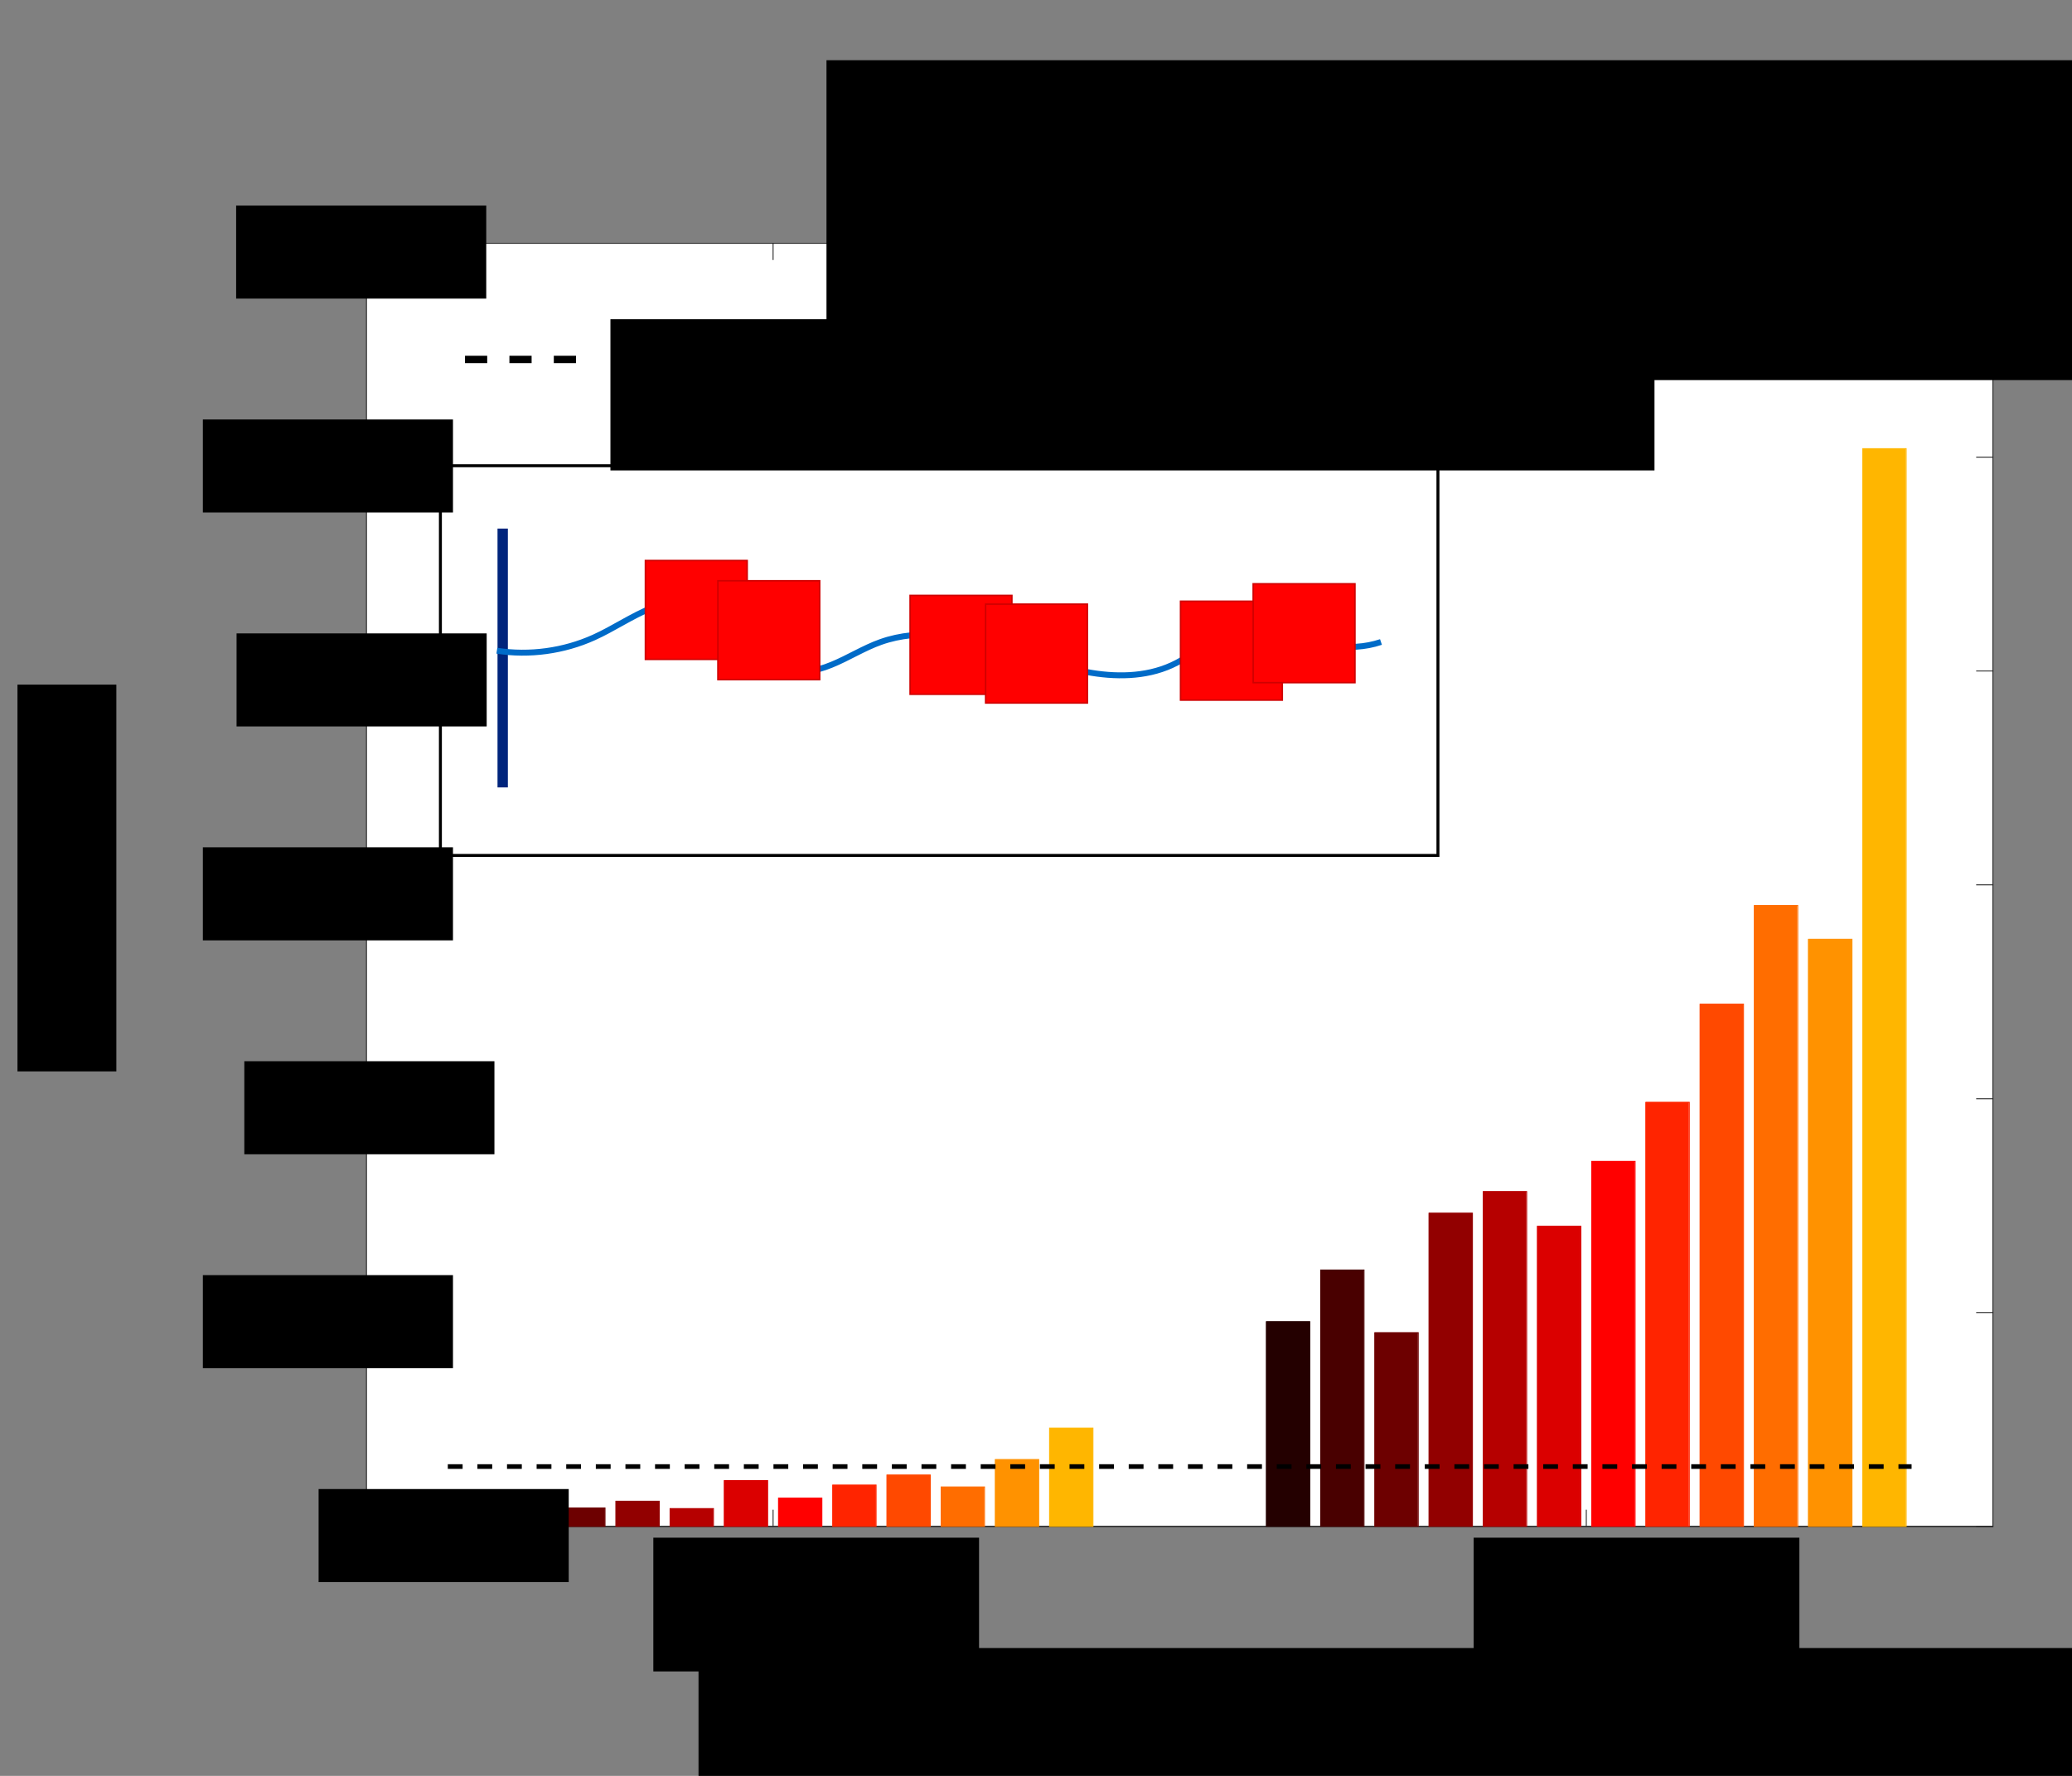 <?xml version="1.0" encoding="UTF-8" standalone="no"?>
<!-- Created with Inkscape (http://www.inkscape.org/) -->

<svg
   xmlns:dc="http://purl.org/dc/elements/1.1/"
   xmlns:cc="http://creativecommons.org/ns#"
   xmlns:rdf="http://www.w3.org/1999/02/22-rdf-syntax-ns#"
   xmlns:svg="http://www.w3.org/2000/svg"
   xmlns="http://www.w3.org/2000/svg"
   xmlns:sodipodi="http://sodipodi.sourceforge.net/DTD/sodipodi-0.dtd"
   xmlns:inkscape="http://www.inkscape.org/namespaces/inkscape"
   id="svg2"
   version="1.1"
   inkscape:version="0.91 r13725"
   xml:space="preserve"
   width="1400"
   height="1200"
   viewBox="0 0 1400 1200"
   sodipodi:docname="ProbVSSequence.svg"><rect x="0" y="0" width="1400" height="1200" fill="#808080" stroke="none"/><defs
     id="defs6"><inkscape:path-effect
       effect="spiro"
       id="path-effect4367"
       is_visible="true" /><clipPath
       id="clipPath4761"
       clipPathUnits="userSpaceOnUse"><path
         inkscape:connector-curvature="0"
         id="path4763"
         d="M 0,0 267,0 267,90 0,90 0,0 Z" /></clipPath></defs><sodipodi:namedview
     pagecolor="#ffffff"
     bordercolor="#666666"
     borderopacity="1"
     objecttolerance="10"
     gridtolerance="10"
     guidetolerance="10"
     inkscape:pageopacity="0"
     inkscape:pageshadow="2"
     inkscape:window-width="2017"
     inkscape:window-height="1166"
     id="namedview4"
     showgrid="false"
     inkscape:zoom="0.50889488"
     inkscape:cx="772.83366"
     inkscape:cy="699.55508"
     inkscape:window-x="0"
     inkscape:window-y="69"
     inkscape:window-maximized="0"
     inkscape:current-layer="layer1"
     showguides="true"
     inkscape:guide-bbox="true" /><g
     id="g10"
     inkscape:groupmode="layer"
     inkscape:label="Figure"
     transform="matrix(1.25,0,0,-1.25,0,1200)"><g
       id="g4755"
       transform="translate(1169.716,777.174)" /></g><g
     inkscape:groupmode="layer"
     id="layer2"
     inkscape:label="Inset"
     transform="translate(0,-700.5)"><flowRoot
       xml:space="preserve"
       id="flowRoot4369"
       style="font-style:normal;font-weight:normal;font-size:40px;line-height:125%;font-family:sans-serif;letter-spacing:0px;word-spacing:0px;fill:#000000;fill-opacity:1;stroke:none;stroke-width:1px;stroke-linecap:butt;stroke-linejoin:miter;stroke-opacity:1"
       inkscape:transform-center-x="-345.84746"
       inkscape:transform-center-y="47.161017"
       transform="translate(0,-17.685)"><flowRegion
         id="flowRegion4371"><rect
           id="rect4373"
           width="56.986"
           height="58.951"
           x="506.981"
           y="963.175" /></flowRegion><flowPara
         id="flowPara4375"
         style="font-style:normal;font-variant:normal;font-weight:normal;font-stretch:normal;font-size:40px;line-height:125%;font-family:Arial;-inkscape-font-specification:'Arial, Normal';text-align:start;writing-mode:lr-tb;text-anchor:start;stroke:#ff0f0f;stroke-opacity:1" /></flowRoot></g><g
     inkscape:groupmode="layer"
     id="layer1"
     inkscape:label="Labels"
     transform="translate(0,-700.5)"><g
       id="g4499"
       transform="translate(-72.916,129.868)"><path
         d="m 256.406,238.766 878.895,0 0,693.819 -878.895,0 0,-693.819 z"
         style="fill:#ffffff;fill-opacity:1;fill-rule:nonzero;stroke:none"
         id="path18"
         inkscape:connector-curvature="0"
         transform="matrix(1.25,0,0,-1.25,0,1900.5)" /><g
         id="g20"
         transform="matrix(0.125,0,0,0.125,216.155,1648.975)"><path
           d="m 835.066,-375.344 8791.494,0"
           style="fill:none;stroke:#262626;stroke-width:5.001;stroke-linecap:square;stroke-linejoin:round;stroke-miterlimit:10;stroke-dasharray:none;stroke-opacity:1"
           id="path22"
           inkscape:connector-curvature="0" /></g><g
         id="g24"
         transform="matrix(0.125,0,0,0.125,216.155,1648.975)"><path
           d="m 835.066,-7311.52 8791.494,0"
           style="fill:none;stroke:#262626;stroke-width:5.001;stroke-linecap:square;stroke-linejoin:round;stroke-miterlimit:10;stroke-dasharray:none;stroke-opacity:1"
           id="path26"
           inkscape:connector-curvature="0" /></g><g
         id="g36"
         transform="matrix(0.125,0,0,0.125,216.155,1648.975)"><path
           d="m 3032.94,-7311.52 0,87.91"
           style="fill:none;stroke:#262626;stroke-width:5.001;stroke-linecap:square;stroke-linejoin:round;stroke-miterlimit:10;stroke-dasharray:none;stroke-opacity:1"
           id="path38"
           inkscape:connector-curvature="0" /></g><g
         id="g40"
         transform="matrix(0.125,0,0,0.125,216.155,1648.975)"><path
           d="m 7428.69,-7311.52 0,87.91"
           style="fill:none;stroke:#262626;stroke-width:5.001;stroke-linecap:square;stroke-linejoin:round;stroke-miterlimit:10;stroke-dasharray:none;stroke-opacity:1"
           id="path42"
           inkscape:connector-curvature="0" /></g><g
         id="g50"
         transform="matrix(0.125,0,0,0.125,216.155,1648.975)"><path
           d="m 835.066,-375.344 0,-6936.176"
           style="fill:none;stroke:#262626;stroke-width:5.001;stroke-linecap:square;stroke-linejoin:round;stroke-miterlimit:10;stroke-dasharray:none;stroke-opacity:1"
           id="path52"
           inkscape:connector-curvature="0" /></g><g
         id="g54"
         transform="matrix(0.125,0,0,0.125,216.155,1648.975)"><path
           d="m 9626.56,-375.344 0,-6936.176"
           style="fill:none;stroke:#262626;stroke-width:5.001;stroke-linecap:square;stroke-linejoin:round;stroke-miterlimit:10;stroke-dasharray:none;stroke-opacity:1"
           id="path56"
           inkscape:connector-curvature="0" /></g><g
         id="g58"
         transform="matrix(0.125,0,0,0.125,216.155,1648.975)"><path
           d="m 835.066,-375.344 87.913,0"
           style="fill:none;stroke:#262626;stroke-width:5.001;stroke-linecap:square;stroke-linejoin:round;stroke-miterlimit:10;stroke-dasharray:none;stroke-opacity:1"
           id="path60"
           inkscape:connector-curvature="0" /></g><g
         id="g62"
         transform="matrix(0.125,0,0,0.125,216.155,1648.975)"><path
           d="m 835.066,-1531.37 87.913,0"
           style="fill:none;stroke:#262626;stroke-width:5.001;stroke-linecap:square;stroke-linejoin:round;stroke-miterlimit:10;stroke-dasharray:none;stroke-opacity:1"
           id="path64"
           inkscape:connector-curvature="0" /></g><g
         id="g66"
         transform="matrix(0.125,0,0,0.125,216.155,1648.975)"><path
           d="m 835.066,-2687.41 87.913,0"
           style="fill:none;stroke:#262626;stroke-width:5.001;stroke-linecap:square;stroke-linejoin:round;stroke-miterlimit:10;stroke-dasharray:none;stroke-opacity:1"
           id="path68"
           inkscape:connector-curvature="0" /></g><g
         id="g70"
         transform="matrix(0.125,0,0,0.125,216.155,1648.975)"><path
           d="m 835.066,-3843.43 87.913,0"
           style="fill:none;stroke:#262626;stroke-width:5.001;stroke-linecap:square;stroke-linejoin:round;stroke-miterlimit:10;stroke-dasharray:none;stroke-opacity:1"
           id="path72"
           inkscape:connector-curvature="0" /></g><g
         id="g74"
         transform="matrix(0.125,0,0,0.125,216.155,1648.975)"><path
           d="m 835.066,-4999.46 87.913,0"
           style="fill:none;stroke:#262626;stroke-width:5.001;stroke-linecap:square;stroke-linejoin:round;stroke-miterlimit:10;stroke-dasharray:none;stroke-opacity:1"
           id="path76"
           inkscape:connector-curvature="0" /></g><g
         id="g78"
         transform="matrix(0.125,0,0,0.125,216.155,1648.975)"><path
           d="m 835.066,-6155.5 87.913,0"
           style="fill:none;stroke:#262626;stroke-width:5.001;stroke-linecap:square;stroke-linejoin:round;stroke-miterlimit:10;stroke-dasharray:none;stroke-opacity:1"
           id="path80"
           inkscape:connector-curvature="0" /></g><g
         id="g82"
         transform="matrix(0.125,0,0,0.125,216.155,1648.975)"><path
           d="m 835.066,-7311.52 87.913,0"
           style="fill:none;stroke:#262626;stroke-width:5.001;stroke-linecap:square;stroke-linejoin:round;stroke-miterlimit:10;stroke-dasharray:none;stroke-opacity:1"
           id="path84"
           inkscape:connector-curvature="0" /></g><g
         id="g86"
         transform="matrix(0.125,0,0,0.125,216.155,1648.975)"><path
           d="m 9626.56,-375.344 -87.92,0"
           style="fill:none;stroke:#262626;stroke-width:5.001;stroke-linecap:square;stroke-linejoin:round;stroke-miterlimit:10;stroke-dasharray:none;stroke-opacity:1"
           id="path88"
           inkscape:connector-curvature="0" /></g><g
         id="g90"
         transform="matrix(0.125,0,0,0.125,216.155,1648.975)"><path
           d="m 9626.56,-1531.37 -87.92,0"
           style="fill:none;stroke:#262626;stroke-width:5.001;stroke-linecap:square;stroke-linejoin:round;stroke-miterlimit:10;stroke-dasharray:none;stroke-opacity:1"
           id="path92"
           inkscape:connector-curvature="0" /></g><g
         id="g94"
         transform="matrix(0.125,0,0,0.125,216.155,1648.975)"><path
           d="m 9626.56,-2687.41 -87.92,0"
           style="fill:none;stroke:#262626;stroke-width:5.001;stroke-linecap:square;stroke-linejoin:round;stroke-miterlimit:10;stroke-dasharray:none;stroke-opacity:1"
           id="path96"
           inkscape:connector-curvature="0" /></g><g
         id="g98"
         transform="matrix(0.125,0,0,0.125,216.155,1648.975)"><path
           d="m 9626.56,-3843.43 -87.92,0"
           style="fill:none;stroke:#262626;stroke-width:5.001;stroke-linecap:square;stroke-linejoin:round;stroke-miterlimit:10;stroke-dasharray:none;stroke-opacity:1"
           id="path100"
           inkscape:connector-curvature="0" /></g><g
         id="g102"
         transform="matrix(0.125,0,0,0.125,216.155,1648.975)"><path
           d="m 9626.56,-4999.46 -87.92,0"
           style="fill:none;stroke:#262626;stroke-width:5.001;stroke-linecap:square;stroke-linejoin:round;stroke-miterlimit:10;stroke-dasharray:none;stroke-opacity:1"
           id="path104"
           inkscape:connector-curvature="0" /></g><g
         id="g106"
         transform="matrix(0.125,0,0,0.125,216.155,1648.975)"><path
           d="m 9626.56,-6155.5 -87.92,0"
           style="fill:none;stroke:#262626;stroke-width:5.001;stroke-linecap:square;stroke-linejoin:round;stroke-miterlimit:10;stroke-dasharray:none;stroke-opacity:1"
           id="path108"
           inkscape:connector-curvature="0" /></g><g
         id="g110"
         transform="matrix(0.125,0,0,0.125,216.155,1648.975)"><path
           d="m 9626.56,-7311.52 -87.92,0"
           style="fill:none;stroke:#262626;stroke-width:5.001;stroke-linecap:square;stroke-linejoin:round;stroke-miterlimit:10;stroke-dasharray:none;stroke-opacity:1"
           id="path112"
           inkscape:connector-curvature="0" /></g><g
         id="g132"
         transform="matrix(0.125,0,0,0.125,216.155,1648.975)"><path
           d="m 835.066,-375.344 8791.494,0"
           style="fill:none;stroke:#262626;stroke-width:5.001;stroke-linecap:butt;stroke-linejoin:round;stroke-miterlimit:10;stroke-dasharray:none;stroke-opacity:1"
           id="path134"
           inkscape:connector-curvature="0" /></g><path
         d="m 1006.396,238.766 23.438,0 0,335.739 -23.438,0 0,-335.739 z"
         style="fill:#ff6d00;fill-opacity:1;fill-rule:nonzero;stroke:none"
         id="path246"
         inkscape:connector-curvature="0"
         transform="matrix(1.25,0,0,-1.25,0,1900.5)" /><g
         id="g252"
         transform="matrix(0.125,0,0,0.125,216.155,1648.975)"><path
           d="m 8337.14,-375.344 0,-3356.426 234.44,0 0,3356.426 -234.44,0 z"
           style="fill:none;stroke:#ff6d00;stroke-width:5.001;stroke-linecap:butt;stroke-linejoin:miter;stroke-miterlimit:10;stroke-dasharray:none;stroke-opacity:1"
           id="path254"
           inkscape:connector-curvature="0" /></g><path
         d="m 1064.989,238.766 23.437,0 0,582.762 -23.437,0 0,-582.762 z"
         style="fill:#ffb600;fill-opacity:1;fill-rule:nonzero;stroke:none"
         id="path270"
         inkscape:connector-curvature="0"
         transform="matrix(1.25,0,0,-1.25,0,1900.5)" /><g
         id="g4524"
         transform="matrix(1.25,0,0,-1.25,0,1900.5)"><g
           transform="matrix(0.1,0,0,-0.1,172.924,201.22)"
           id="g28"><path
             inkscape:connector-curvature="0"
             id="path30"
             style="fill:none;stroke:#262626;stroke-width:5.001;stroke-linecap:square;stroke-linejoin:round;stroke-miterlimit:10;stroke-dasharray:none;stroke-opacity:1"
             d="m 3032.94,-375.344 0,-87.912" /></g><path
           inkscape:connector-curvature="0"
           id="path136"
           style="fill:#240000;fill-opacity:1;fill-rule:nonzero;stroke:none"
           d="m 303.281,238.766 23.437,0 0,9.805 -23.437,0 0,-9.805 z" /><g
           transform="matrix(0.1,0,0,-0.1,172.924,201.22)"
           id="g140"><path
             inkscape:connector-curvature="0"
             id="path142"
             style="fill:none;stroke:#240000;stroke-width:5.001;stroke-linecap:butt;stroke-linejoin:miter;stroke-miterlimit:10;stroke-dasharray:none;stroke-opacity:1"
             d="m 1303.94,-375.344 0,-98.027 234.44,0 0,98.027 -234.44,0 z" /></g><path
           inkscape:connector-curvature="0"
           id="path148"
           style="fill:#490000;fill-opacity:1;fill-rule:nonzero;stroke:none"
           d="m 332.577,238.766 23.437,0 0,7.887 -23.437,0 0,-7.887 z" /><g
           transform="matrix(0.1,0,0,-0.1,172.924,201.22)"
           id="g152"><path
             inkscape:connector-curvature="0"
             id="path154"
             style="fill:none;stroke:#490000;stroke-width:5.001;stroke-linecap:butt;stroke-linejoin:miter;stroke-miterlimit:10;stroke-dasharray:none;stroke-opacity:1"
             d="m 1596.99,-375.344 0,-78.845 234.44,0 0,78.845 -234.44,0 z" /></g><path
           inkscape:connector-curvature="0"
           id="path160"
           style="fill:#6d0000;fill-opacity:1;fill-rule:nonzero;stroke:none"
           d="m 361.874,238.766 23.437,0 0,9.968 -23.437,0 0,-9.968 z" /><g
           transform="matrix(0.1,0,0,-0.1,172.924,201.22)"
           id="g164"><path
             inkscape:connector-curvature="0"
             id="path166"
             style="fill:none;stroke:#6d0000;stroke-width:5.001;stroke-linecap:butt;stroke-linejoin:miter;stroke-miterlimit:10;stroke-dasharray:none;stroke-opacity:1"
             d="m 1890.04,-375.344 0,-99.647 234.44,0 0,99.647 -234.44,0 z" /></g><path
           inkscape:connector-curvature="0"
           id="path172"
           style="fill:#920000;fill-opacity:1;fill-rule:nonzero;stroke:none"
           d="m 391.17,238.766 23.437,0 0,13.622 -23.437,0 0,-13.622 z" /><g
           transform="matrix(0.1,0,0,-0.1,172.924,201.22)"
           id="g176"><path
             inkscape:connector-curvature="0"
             id="path178"
             style="fill:none;stroke:#920000;stroke-width:5.001;stroke-linecap:butt;stroke-linejoin:miter;stroke-miterlimit:10;stroke-dasharray:none;stroke-opacity:1"
             d="m 2183.09,-375.344 0,-136.183 234.44,0 0,136.183 -234.44,0 z" /></g><path
           inkscape:connector-curvature="0"
           id="path184"
           style="fill:#b60000;fill-opacity:1;fill-rule:nonzero;stroke:none"
           d="m 420.467,238.766 23.437,0 0,9.645 -23.437,0 0,-9.645 z" /><g
           transform="matrix(0.1,0,0,-0.1,172.924,201.22)"
           id="g188"><path
             inkscape:connector-curvature="0"
             id="path190"
             style="fill:none;stroke:#b60000;stroke-width:5.001;stroke-linecap:butt;stroke-linejoin:miter;stroke-miterlimit:10;stroke-dasharray:none;stroke-opacity:1"
             d="m 2476.14,-375.344 0,-96.418 234.44,0 0,96.418 -234.44,0 z" /></g><path
           inkscape:connector-curvature="0"
           id="path196"
           style="fill:#db0000;fill-opacity:1;fill-rule:nonzero;stroke:none"
           d="m 449.763,238.766 23.437,0 0,24.792 -23.437,0 0,-24.792 z" /><g
           transform="matrix(0.1,0,0,-0.1,172.924,201.22)"
           id="g200"><path
             inkscape:connector-curvature="0"
             id="path202"
             style="fill:none;stroke:#db0000;stroke-width:5.001;stroke-linecap:butt;stroke-linejoin:miter;stroke-miterlimit:10;stroke-dasharray:none;stroke-opacity:1"
             d="m 2769.19,-375.344 0,-247.85 234.44,0 0,247.85 -234.44,0 z" /></g><path
           inkscape:connector-curvature="0"
           id="path208"
           style="fill:#ff0000;fill-opacity:1;fill-rule:nonzero;stroke:none"
           d="m 479.06,238.766 23.437,0 0,15.287 -23.437,0 0,-15.287 z" /><g
           transform="matrix(0.1,0,0,-0.1,172.924,201.22)"
           id="g212"><path
             inkscape:connector-curvature="0"
             id="path214"
             style="fill:none;stroke:#ff0000;stroke-width:5.001;stroke-linecap:butt;stroke-linejoin:miter;stroke-miterlimit:10;stroke-dasharray:none;stroke-opacity:1"
             d="m 3062.24,-375.344 0,-152.827 234.44,0 0,152.827 -234.44,0 z" /></g><path
           inkscape:connector-curvature="0"
           id="path220"
           style="fill:#ff2400;fill-opacity:1;fill-rule:nonzero;stroke:none"
           d="m 508.356,238.766 23.437,0 0,22.364 -23.437,0 0,-22.364 z" /><g
           transform="matrix(0.1,0,0,-0.1,172.924,201.22)"
           id="g224"><path
             inkscape:connector-curvature="0"
             id="path226"
             style="fill:none;stroke:#ff2400;stroke-width:5.001;stroke-linecap:butt;stroke-linejoin:miter;stroke-miterlimit:10;stroke-dasharray:none;stroke-opacity:1"
             d="m 3355.29,-375.344 0,-223.576 234.44,0 0,223.576 -234.44,0 z" /></g><path
           inkscape:connector-curvature="0"
           id="path232"
           style="fill:#ff4900;fill-opacity:1;fill-rule:nonzero;stroke:none"
           d="m 537.653,238.766 23.437,0 0,27.799 -23.437,0 0,-27.799 z" /><g
           transform="matrix(0.1,0,0,-0.1,172.924,201.22)"
           id="g236"><path
             inkscape:connector-curvature="0"
             id="path238"
             style="fill:none;stroke:#ff4900;stroke-width:5.001;stroke-linecap:butt;stroke-linejoin:miter;stroke-miterlimit:10;stroke-dasharray:none;stroke-opacity:1"
             d="m 3648.34,-375.344 0,-277.908 234.44,0 0,277.908 -234.44,0 z" /></g><path
           inkscape:connector-curvature="0"
           id="path244"
           style="fill:#ff6d00;fill-opacity:1;fill-rule:nonzero;stroke:none"
           d="m 566.949,238.766 23.437,0 0,21.347 -23.437,0 0,-21.347 z" /><g
           transform="matrix(0.1,0,0,-0.1,172.924,201.22)"
           id="g248"><path
             inkscape:connector-curvature="0"
             id="path250"
             style="fill:none;stroke:#ff6d00;stroke-width:5.001;stroke-linecap:butt;stroke-linejoin:miter;stroke-miterlimit:10;stroke-dasharray:none;stroke-opacity:1"
             d="m 3941.39,-375.344 0,-213.407 234.44,0 0,213.407 -234.44,0 z" /></g><path
           inkscape:connector-curvature="0"
           id="path256"
           style="fill:#ff9200;fill-opacity:1;fill-rule:nonzero;stroke:none"
           d="m 596.245,238.766 23.437,0 0,36.171 -23.437,0 0,-36.171 z" /><g
           transform="matrix(0.1,0,0,-0.1,172.924,201.22)"
           id="g260"><path
             inkscape:connector-curvature="0"
             id="path262"
             style="fill:none;stroke:#ff9200;stroke-width:5.001;stroke-linecap:butt;stroke-linejoin:miter;stroke-miterlimit:10;stroke-dasharray:none;stroke-opacity:1"
             d="m 4234.44,-375.344 0,-361.603 234.44,0 0,361.603 -234.44,0 z" /></g><path
           inkscape:connector-curvature="0"
           id="path268"
           style="fill:#ffb600;fill-opacity:1;fill-rule:nonzero;stroke:none"
           d="m 625.542,238.766 23.437,0 0,53.169 -23.437,0 0,-53.169 z" /><g
           transform="matrix(0.1,0,0,-0.1,172.924,201.22)"
           id="g272"><path
             inkscape:connector-curvature="0"
             id="path274"
             style="fill:none;stroke:#ffb600;stroke-width:5.001;stroke-linecap:butt;stroke-linejoin:miter;stroke-miterlimit:10;stroke-dasharray:none;stroke-opacity:1"
             d="m 4527.49,-375.344 0,-531.542 234.44,0 0,531.542 -234.44,0 z" /></g></g><g
         id="g4488"
         transform="matrix(1.25,0,0,-1.25,0,1900.5)"><g
           transform="matrix(0.1,0,0,-0.1,172.924,201.22)"
           id="g32"><path
             inkscape:connector-curvature="0"
             id="path34"
             style="fill:none;stroke:#262626;stroke-width:5.001;stroke-linecap:square;stroke-linejoin:round;stroke-miterlimit:10;stroke-dasharray:none;stroke-opacity:1"
             d="m 7428.69,-375.344 0,-87.912" /></g><path
           inkscape:connector-curvature="0"
           id="path138"
           style="fill:#240000;fill-opacity:1;fill-rule:nonzero;stroke:none"
           d="m 742.728,238.766 23.437,0 0,110.71 -23.437,0 0,-110.71 z" /><g
           transform="matrix(0.1,0,0,-0.1,172.924,201.22)"
           id="g144"><path
             inkscape:connector-curvature="0"
             id="path146"
             style="fill:none;stroke:#240000;stroke-width:5.001;stroke-linecap:butt;stroke-linejoin:miter;stroke-miterlimit:10;stroke-dasharray:none;stroke-opacity:1"
             d="m 5699.69,-375.344 0,-1106.776 234.44,0 0,1106.776 -234.44,0 z" /></g><path
           inkscape:connector-curvature="0"
           id="path150"
           style="fill:#490000;fill-opacity:1;fill-rule:nonzero;stroke:none"
           d="m 772.024,238.766 23.437,0 0,138.648 -23.437,0 0,-138.648 z" /><g
           transform="matrix(0.1,0,0,-0.1,172.924,201.22)"
           id="g156"><path
             inkscape:connector-curvature="0"
             id="path158"
             style="fill:none;stroke:#490000;stroke-width:5.001;stroke-linecap:butt;stroke-linejoin:miter;stroke-miterlimit:10;stroke-dasharray:none;stroke-opacity:1"
             d="m 5992.74,-375.344 0,-1386.076 234.44,0 0,1386.076 -234.44,0 z" /></g><path
           inkscape:connector-curvature="0"
           id="path162"
           style="fill:#6d0000;fill-opacity:1;fill-rule:nonzero;stroke:none"
           d="m 801.321,238.766 23.437,0 0,104.767 -23.437,0 0,-104.767 z" /><g
           transform="matrix(0.1,0,0,-0.1,172.924,201.22)"
           id="g168"><path
             inkscape:connector-curvature="0"
             id="path170"
             style="fill:none;stroke:#6d0000;stroke-width:5.001;stroke-linecap:butt;stroke-linejoin:miter;stroke-miterlimit:10;stroke-dasharray:none;stroke-opacity:1"
             d="m 6285.79,-375.344 0,-1047.366 234.44,0 0,1047.366 -234.44,0 z" /></g><path
           inkscape:connector-curvature="0"
           id="path174"
           style="fill:#920000;fill-opacity:1;fill-rule:nonzero;stroke:none"
           d="m 830.617,238.766 23.437,0 0,169.384 -23.437,0 0,-169.384 z" /><g
           transform="matrix(0.1,0,0,-0.1,172.924,201.22)"
           id="g180"><path
             inkscape:connector-curvature="0"
             id="path182"
             style="fill:none;stroke:#920000;stroke-width:5.001;stroke-linecap:butt;stroke-linejoin:miter;stroke-miterlimit:10;stroke-dasharray:none;stroke-opacity:1"
             d="m 6578.84,-375.344 0,-1693.346 234.44,0 0,1693.346 -234.44,0 z" /></g><path
           inkscape:connector-curvature="0"
           id="path186"
           style="fill:#b60000;fill-opacity:1;fill-rule:nonzero;stroke:none"
           d="m 859.914,238.766 23.437,0 0,181.063 -23.437,0 0,-181.063 z" /><g
           transform="matrix(0.1,0,0,-0.1,172.924,201.22)"
           id="g192"><path
             inkscape:connector-curvature="0"
             id="path194"
             style="fill:none;stroke:#b60000;stroke-width:5.001;stroke-linecap:butt;stroke-linejoin:miter;stroke-miterlimit:10;stroke-dasharray:none;stroke-opacity:1"
             d="m 6871.89,-375.344 0,-1810.106 234.44,0 0,1810.106 -234.44,0 z" /></g><path
           inkscape:connector-curvature="0"
           id="path198"
           style="fill:#db0000;fill-opacity:1;fill-rule:nonzero;stroke:none"
           d="m 889.21,238.766 23.437,0 0,162.354 -23.437,0 0,-162.354 z" /><g
           transform="matrix(0.1,0,0,-0.1,172.924,201.22)"
           id="g204"><path
             inkscape:connector-curvature="0"
             id="path206"
             style="fill:none;stroke:#db0000;stroke-width:5.001;stroke-linecap:butt;stroke-linejoin:miter;stroke-miterlimit:10;stroke-dasharray:none;stroke-opacity:1"
             d="m 7164.94,-375.344 0,-1623.066 234.44,0 0,1623.066 -234.44,0 z" /></g><path
           inkscape:connector-curvature="0"
           id="path210"
           style="fill:#ff0000;fill-opacity:1;fill-rule:nonzero;stroke:none"
           d="m 918.507,238.766 23.437,0 0,197.392 -23.437,0 0,-197.392 z" /><g
           transform="matrix(0.1,0,0,-0.1,172.924,201.22)"
           id="g216"><path
             inkscape:connector-curvature="0"
             id="path218"
             style="fill:none;stroke:#ff0000;stroke-width:5.001;stroke-linecap:butt;stroke-linejoin:miter;stroke-miterlimit:10;stroke-dasharray:none;stroke-opacity:1"
             d="m 7457.99,-375.344 0,-1973.346 234.44,0 0,1973.346 -234.44,0 z" /></g><path
           inkscape:connector-curvature="0"
           id="path222"
           style="fill:#ff2400;fill-opacity:1;fill-rule:nonzero;stroke:none"
           d="m 947.803,238.766 23.437,0 0,229.33 -23.437,0 0,-229.33 z" /><g
           transform="matrix(0.1,0,0,-0.1,172.924,201.22)"
           id="g228"><path
             inkscape:connector-curvature="0"
             id="path230"
             style="fill:none;stroke:#ff2400;stroke-width:5.001;stroke-linecap:butt;stroke-linejoin:miter;stroke-miterlimit:10;stroke-dasharray:none;stroke-opacity:1"
             d="m 7751.04,-375.344 0,-2292.636 234.44,0 0,2292.636 -234.44,0 z" /></g><path
           inkscape:connector-curvature="0"
           id="path234"
           style="fill:#ff4900;fill-opacity:1;fill-rule:nonzero;stroke:none"
           d="m 977.1,238.766 23.437,0 0,282.408 -23.437,0 0,-282.408 z" /><g
           transform="matrix(0.1,0,0,-0.1,172.924,201.22)"
           id="g240"><path
             inkscape:connector-curvature="0"
             id="path242"
             style="fill:none;stroke:#ff4900;stroke-width:5.001;stroke-linecap:butt;stroke-linejoin:miter;stroke-miterlimit:10;stroke-dasharray:none;stroke-opacity:1"
             d="m 8044.09,-375.344 0,-2823.256 234.44,0 0,2823.256 -234.44,0 z" /></g><path
           inkscape:connector-curvature="0"
           id="path258"
           style="fill:#ff9200;fill-opacity:1;fill-rule:nonzero;stroke:none"
           d="m 1035.693,238.766 23.437,0 0,317.492 -23.437,0 0,-317.492 z" /><g
           transform="matrix(0.1,0,0,-0.1,172.924,201.22)"
           id="g264"><path
             inkscape:connector-curvature="0"
             id="path266"
             style="fill:none;stroke:#ff9200;stroke-width:5.001;stroke-linecap:butt;stroke-linejoin:miter;stroke-miterlimit:10;stroke-dasharray:none;stroke-opacity:1"
             d="m 8630.19,-375.344 0,-3173.996 234.44,0 0,3173.996 -234.44,0 z" /></g><g
           transform="matrix(0.1,0,0,-0.1,172.924,201.22)"
           id="g276"><path
             inkscape:connector-curvature="0"
             id="path278"
             style="fill:none;stroke:#ffb600;stroke-width:5.001;stroke-linecap:butt;stroke-linejoin:miter;stroke-miterlimit:10;stroke-dasharray:none;stroke-opacity:1"
             d="m 8923.24,-375.344 0,-5825.926 234.44,0 0,5825.926 -234.44,0 z" /></g></g><g
         id="g280"
         transform="matrix(0.125,0,0,0.125,216.155,1648.975)"><path
           d="m 1274.64,-699.028 7912.34,0"
           style="fill:none;stroke:#000000;stroke-width:25.004;stroke-linecap:butt;stroke-linejoin:bevel;stroke-miterlimit:10;stroke-dasharray:80.014, 80.014;stroke-dashoffset:0;stroke-opacity:1"
           id="path282"
           inkscape:connector-curvature="0" /></g><g
         transform="translate(1.876,0)"
         id="g4425"><path
           transform="matrix(1.25,0,0,-1.25,0,1900.5)"
           style="fill:#0074ae;fill-opacity:1;fill-rule:evenodd;stroke:#00247c;stroke-width:5.6;stroke-linecap:butt;stroke-linejoin:miter;stroke-miterlimit:4;stroke-dasharray:none;stroke-opacity:1"
           d="m 328.555,778.157 c 0,-139.911 0,-139.911 0,-139.911 l 0,0 0,0"
           id="path4923"
           inkscape:connector-curvature="0" /><path
           style="fill:none;fill-rule:evenodd;stroke:#006bc8;stroke-width:4;stroke-linecap:butt;stroke-linejoin:miter;stroke-miterlimit:4;stroke-dasharray:none;stroke-opacity:1"
           d="m 406.764,1010.336 c 22.074,3.38 45.106,0.242 65.472,-8.92 13.403,-6.03 25.607,-14.565 39.248,-20.036 6.82,-2.736 14.017,-4.692 21.357,-5.031 7.341,-0.339 14.847,0.996 21.301,4.511 8.837,4.814 15.031,13.22 21.139,21.218 6.108,7.997 12.814,16.149 22.092,20.048 5.624,2.364 11.885,2.989 17.957,2.387 6.071,-0.602 11.975,-2.392 17.623,-4.698 11.297,-4.611 21.699,-11.291 33.197,-15.375 13.204,-4.689 27.497,-5.797 41.46,-4.64 13.964,1.157 27.657,4.521 41.071,8.57 18.735,5.654 37.128,12.683 56.362,16.295 19.233,3.612 39.793,3.588 57.611,-4.505 9.423,-4.28 17.72,-10.637 26.443,-16.206 8.723,-5.569 18.261,-10.481 28.578,-11.304 9.17,-0.732 18.282,1.822 26.927,4.966 8.646,3.143 17.122,6.918 26.129,8.79 11.049,2.296 22.702,1.611 33.406,-1.965"
           id="path4365"
           inkscape:path-effect="#path-effect4367"
           inkscape:original-d="m 406.76377,1010.3358 c 0,0 36.93403,1.2587 65.47189,-8.9197 28.53786,-10.17836 68.32997,-21.96862 81.90629,-20.55593 36.90025,3.83969 6.49629,36.07573 43.23093,41.26593 32.48694,4.5901 49.5133,8.874 68.77648,-17.6854 13.2801,-18.31014 61.48021,-1.0185 82.53179,3.9301 47.2343,11.1033 89.26992,10.9284 113.97245,11.7902 34.84868,1.2158 34.62891,-25.36176 55.02119,-27.51058 18.16948,-1.9146 34.87276,11.97748 53.05614,13.75528 11.10157,1.0854 33.40577,-1.9651 33.40577,-1.9651"
           inkscape:connector-curvature="0"
           sodipodi:nodetypes="cssssssasc" /><flowRoot
           xml:space="preserve"
           id="flowRoot4377"
           style="font-style:normal;font-weight:normal;font-size:40px;line-height:125%;font-family:sans-serif;letter-spacing:0px;word-spacing:0px;fill:#ff0000;fill-opacity:1;stroke:#cf0000;stroke-width:1px;stroke-linecap:butt;stroke-linejoin:miter;stroke-opacity:1"
           transform="translate(8,-2)"><flowRegion
             id="flowRegion4379"><rect
               id="rect4381"
               width="68.776"
               height="66.811"
               x="499.121"
               y="951.385"
               style="fill:#ff0000;fill-opacity:1;stroke:#cf0000;stroke-opacity:1" /></flowRegion><flowPara
             id="flowPara4383"
             style="font-style:normal;font-variant:normal;font-weight:normal;font-stretch:normal;font-size:45px;line-height:125%;font-family:Arial;-inkscape-font-specification:'Arial, Normal';text-align:start;writing-mode:lr-tb;text-anchor:start;fill:#ff0000;fill-opacity:1;stroke:#cf0000;stroke-opacity:1">Y</flowPara></flowRoot><flowRoot
           transform="translate(56.986,11.685)"
           style="font-style:normal;font-weight:normal;font-size:40px;line-height:125%;font-family:sans-serif;letter-spacing:0px;word-spacing:0px;fill:#ff0000;fill-opacity:1;stroke:#cf0000;stroke-width:1px;stroke-linecap:butt;stroke-linejoin:miter;stroke-opacity:1"
           id="flowRoot4385"
           xml:space="preserve"><flowRegion
             id="flowRegion4387"><rect
               style="fill:#ff0000;fill-opacity:1;stroke:#cf0000;stroke-opacity:1"
               y="951.385"
               x="499.121"
               height="66.811"
               width="68.776"
               id="rect4389" /></flowRegion><flowPara
             style="font-style:normal;font-variant:normal;font-weight:normal;font-stretch:normal;font-size:45px;line-height:125%;font-family:Arial;-inkscape-font-specification:'Arial, Normal';text-align:start;writing-mode:lr-tb;text-anchor:start;fill:#ff0000;fill-opacity:1;stroke:#cf0000;stroke-opacity:1"
             id="flowPara4391">Y</flowPara></flowRoot><flowRoot
           xml:space="preserve"
           id="flowRoot4393"
           style="font-style:normal;font-weight:normal;font-size:40px;line-height:125%;font-family:sans-serif;letter-spacing:0px;word-spacing:0px;fill:#ff0000;fill-opacity:1;stroke:#cf0000;stroke-width:1px;stroke-linecap:butt;stroke-linejoin:miter;stroke-opacity:1"
           transform="translate(186.854,21.581)"><flowRegion
             id="flowRegion4395"><rect
               id="rect4397"
               width="68.776"
               height="66.811"
               x="499.121"
               y="951.385"
               style="fill:#ff0000;fill-opacity:1;stroke:#cf0000;stroke-opacity:1" /></flowRegion><flowPara
             id="flowPara4399"
             style="font-style:normal;font-variant:normal;font-weight:normal;font-stretch:normal;font-size:45px;line-height:125%;font-family:Arial;-inkscape-font-specification:'Arial, Normal';text-align:start;writing-mode:lr-tb;text-anchor:start;fill:#ff0000;fill-opacity:1;stroke:#cf0000;stroke-opacity:1">Y</flowPara></flowRoot><flowRoot
           transform="translate(237.875,27.476)"
           style="font-style:normal;font-weight:normal;font-size:40px;line-height:125%;font-family:sans-serif;letter-spacing:0px;word-spacing:0px;fill:#ff0000;fill-opacity:1;stroke:#cf0000;stroke-width:1px;stroke-linecap:butt;stroke-linejoin:miter;stroke-opacity:1"
           id="flowRoot4401"
           xml:space="preserve"><flowRegion
             id="flowRegion4403"><rect
               style="fill:#ff0000;fill-opacity:1;stroke:#cf0000;stroke-opacity:1"
               y="951.385"
               x="499.121"
               height="66.811"
               width="68.776"
               id="rect4405" /></flowRegion><flowPara
             style="font-style:normal;font-variant:normal;font-weight:normal;font-stretch:normal;font-size:45px;line-height:125%;font-family:Arial;-inkscape-font-specification:'Arial, Normal';text-align:start;writing-mode:lr-tb;text-anchor:start;fill:#ff0000;fill-opacity:1;stroke:#cf0000;stroke-opacity:1"
             id="flowPara4407">Y</flowPara></flowRoot><flowRoot
           xml:space="preserve"
           id="flowRoot4409"
           style="font-style:normal;font-weight:normal;font-size:40px;line-height:125%;font-family:sans-serif;letter-spacing:0px;word-spacing:0px;fill:#ff0000;fill-opacity:1;stroke:#cf0000;stroke-width:1px;stroke-linecap:butt;stroke-linejoin:miter;stroke-opacity:1"
           transform="translate(369.568,25.511)"><flowRegion
             id="flowRegion4411"><rect
               id="rect4413"
               width="68.776"
               height="66.811"
               x="499.121"
               y="951.385"
               style="fill:#ff0000;fill-opacity:1;stroke:#cf0000;stroke-opacity:1" /></flowRegion><flowPara
             id="flowPara4415"
             style="font-style:normal;font-variant:normal;font-weight:normal;font-stretch:normal;font-size:45px;line-height:125%;font-family:Arial;-inkscape-font-specification:'Arial, Normal';text-align:start;writing-mode:lr-tb;text-anchor:start;fill:#ff0000;fill-opacity:1;stroke:#cf0000;stroke-opacity:1">Y</flowPara></flowRoot><flowRoot
           transform="translate(418.659,13.72)"
           style="font-style:normal;font-weight:normal;font-size:40px;line-height:125%;font-family:sans-serif;letter-spacing:0px;word-spacing:0px;fill:#ff0000;fill-opacity:1;stroke:#cf0000;stroke-width:1px;stroke-linecap:butt;stroke-linejoin:miter;stroke-opacity:1"
           id="flowRoot4417"
           xml:space="preserve"><flowRegion
             id="flowRegion4419"><rect
               style="fill:#ff0000;fill-opacity:1;stroke:#cf0000;stroke-opacity:1"
               y="951.385"
               x="499.121"
               height="66.811"
               width="68.776"
               id="rect4421" /></flowRegion><flowPara
             style="font-style:normal;font-variant:normal;font-weight:normal;font-stretch:normal;font-size:45px;line-height:125%;font-family:Arial;-inkscape-font-specification:'Arial, Normal';text-align:start;writing-mode:lr-tb;text-anchor:start;fill:#ff0000;fill-opacity:1;stroke:#cf0000;stroke-opacity:1"
             id="flowPara4423">Y</flowPara></flowRoot></g><rect
         y="885.341"
         x="370.487"
         height="263.316"
         width="674.01"
         id="rect4571"
         style="fill:none;fill-opacity:1;stroke:#000000;stroke-width:2;stroke-linecap:butt;stroke-linejoin:miter;stroke-miterlimit:4;stroke-dasharray:none;stroke-dashoffset:0;stroke-opacity:1" /><flowRoot
         transform="translate(265.857,106)"
         style="font-style:normal;font-weight:normal;font-size:40px;line-height:125%;font-family:sans-serif;letter-spacing:0px;word-spacing:0px;fill:#000000;fill-opacity:1;stroke:none;stroke-width:1px;stroke-linecap:butt;stroke-linejoin:miter;stroke-opacity:1"
         id="flowRoot4545"
         xml:space="preserve"><flowRegion
           id="flowRegion4547"><rect
             y="505.32"
             x="365.498"
             height="216.155"
             width="962.871"
             id="rect4549" /></flowRegion><flowPara
           style="font-style:normal;font-variant:normal;font-weight:normal;font-stretch:normal;font-size:60px;line-height:125%;font-family:Arial;-inkscape-font-specification:'Arial, Normal';text-align:start;writing-mode:lr-tb;text-anchor:start"
           id="flowPara4551">Membrane Bound</flowPara></flowRoot><flowRoot
         transform="translate(57.578,100.061)"
         style="font-style:normal;font-weight:normal;font-size:40px;line-height:125%;font-family:sans-serif;letter-spacing:0px;word-spacing:0px;fill:#000000;fill-opacity:1;stroke:none;stroke-width:1px;stroke-linecap:butt;stroke-linejoin:miter;stroke-opacity:1"
         id="flowRoot4608"
         xml:space="preserve"><flowRegion
           id="flowRegion4610"><rect
             y="609.467"
             x="174.889"
             height="62.881"
             width="168.994"
             id="rect4612" /></flowRegion><flowPara
           style="font-style:normal;font-variant:normal;font-weight:normal;font-stretch:normal;font-size:40px;line-height:125%;font-family:Arial;-inkscape-font-specification:'Arial, Normal';text-align:start;writing-mode:lr-tb;text-anchor:start"
           id="flowPara4614">0.03</flowPara></flowRoot><flowRoot
         xml:space="preserve"
         id="flowRoot4632"
         style="font-style:normal;font-weight:normal;font-size:40px;line-height:125%;font-family:sans-serif;letter-spacing:0px;word-spacing:0px;fill:#000000;fill-opacity:1;stroke:none;stroke-width:1px;stroke-linecap:butt;stroke-linejoin:miter;stroke-opacity:1"
         transform="translate(35.097,244.615)"><flowRegion
           id="flowRegion4634"><rect
             id="rect4636"
             width="168.994"
             height="62.881"
             x="174.889"
             y="609.467" /></flowRegion><flowPara
           id="flowPara4638"
           style="font-style:normal;font-variant:normal;font-weight:normal;font-stretch:normal;font-size:40px;line-height:125%;font-family:Arial;-inkscape-font-specification:'Arial, Normal';text-align:start;writing-mode:lr-tb;text-anchor:start">0.025</flowPara></flowRoot><flowRoot
         transform="translate(57.871,389.162)"
         style="font-style:normal;font-weight:normal;font-size:40px;line-height:125%;font-family:sans-serif;letter-spacing:0px;word-spacing:0px;fill:#000000;fill-opacity:1;stroke:none;stroke-width:1px;stroke-linecap:butt;stroke-linejoin:miter;stroke-opacity:1"
         id="flowRoot4640"
         xml:space="preserve"><flowRegion
           id="flowRegion4642"><rect
             y="609.467"
             x="174.889"
             height="62.881"
             width="168.994"
             id="rect4644" /></flowRegion><flowPara
           style="font-style:normal;font-variant:normal;font-weight:normal;font-stretch:normal;font-size:40px;line-height:125%;font-family:Arial;-inkscape-font-specification:'Arial, Normal';text-align:start;writing-mode:lr-tb;text-anchor:start"
           id="flowPara4646">0.02</flowPara></flowRoot><flowRoot
         transform="translate(35.097,533.707)"
         xml:space="preserve"
         id="flowRoot4648"
         style="font-style:normal;font-weight:normal;font-size:40px;line-height:125%;font-family:sans-serif;letter-spacing:0px;word-spacing:0px;fill:#000000;fill-opacity:1;stroke:none;stroke-width:1px;stroke-linecap:butt;stroke-linejoin:miter;stroke-opacity:1"><flowRegion
           id="flowRegion4650"><rect
             id="rect4652"
             width="168.994"
             height="62.881"
             x="174.889"
             y="609.467" /></flowRegion><flowPara
           id="flowPara4654"
           style="font-style:normal;font-variant:normal;font-weight:normal;font-stretch:normal;font-size:40px;line-height:125%;font-family:Arial;-inkscape-font-specification:'Arial, Normal';text-align:start;writing-mode:lr-tb;text-anchor:start">0.015</flowPara></flowRoot><flowRoot
         style="font-style:normal;font-weight:normal;font-size:40px;line-height:125%;font-family:sans-serif;letter-spacing:0px;word-spacing:0px;fill:#000000;fill-opacity:1;stroke:none;stroke-width:1px;stroke-linecap:butt;stroke-linejoin:miter;stroke-opacity:1"
         id="flowRoot4656"
         xml:space="preserve"
         transform="translate(63.105,678.252)"><flowRegion
           id="flowRegion4658"><rect
             y="609.467"
             x="174.889"
             height="62.881"
             width="168.994"
             id="rect4660" /></flowRegion><flowPara
           style="font-style:normal;font-variant:normal;font-weight:normal;font-stretch:normal;font-size:40px;line-height:125%;font-family:Arial;-inkscape-font-specification:'Arial, Normal';text-align:start;writing-mode:lr-tb;text-anchor:start"
           id="flowPara4662">0.01</flowPara></flowRoot><flowRoot
         transform="translate(35.097,822.799)"
         xml:space="preserve"
         id="flowRoot4664"
         style="font-style:normal;font-weight:normal;font-size:40px;line-height:125%;font-family:sans-serif;letter-spacing:0px;word-spacing:0px;fill:#000000;fill-opacity:1;stroke:none;stroke-width:1px;stroke-linecap:butt;stroke-linejoin:miter;stroke-opacity:1"><flowRegion
           id="flowRegion4666"><rect
             id="rect4668"
             width="168.994"
             height="62.881"
             x="174.889"
             y="609.467" /></flowRegion><flowPara
           id="flowPara4670"
           style="font-style:normal;font-variant:normal;font-weight:normal;font-stretch:normal;font-size:40px;line-height:125%;font-family:Arial;-inkscape-font-specification:'Arial, Normal';text-align:start;writing-mode:lr-tb;text-anchor:start">0.005</flowPara></flowRoot><flowRoot
         transform="translate(113.3,967.344)"
         style="font-style:normal;font-weight:normal;font-size:40px;line-height:125%;font-family:sans-serif;letter-spacing:0px;word-spacing:0px;fill:#000000;fill-opacity:1;stroke:none;stroke-width:1px;stroke-linecap:butt;stroke-linejoin:miter;stroke-opacity:1"
         id="flowRoot4672"
         xml:space="preserve"><flowRegion
           id="flowRegion4674"><rect
             y="609.467"
             x="174.889"
             height="62.881"
             width="168.994"
             id="rect4676" /></flowRegion><flowPara
           style="font-style:normal;font-variant:normal;font-weight:normal;font-stretch:normal;font-size:40px;line-height:125%;font-family:Arial;-inkscape-font-specification:'Arial, Normal';text-align:start;writing-mode:lr-tb;text-anchor:start"
           id="flowPara4678">0</flowPara></flowRoot><flowRoot
         transform="translate(1206.051,66.811)"
         style="font-style:normal;font-weight:normal;font-size:40px;line-height:125%;font-family:sans-serif;letter-spacing:0px;word-spacing:0px;fill:#000000;fill-opacity:1;stroke:none;stroke-width:1px;stroke-linecap:butt;stroke-linejoin:miter;stroke-opacity:1"
         id="flowRoot4561"
         xml:space="preserve"><flowRegion
           id="flowRegion4563"><rect
             y="1542.862"
             x="-691.695"
             height="90.392"
             width="220.085"
             id="rect4565" /></flowRegion><flowPara
           style="font-style:normal;font-variant:normal;font-weight:normal;font-stretch:normal;font-size:47.5px;line-height:125%;font-family:Arial;-inkscape-font-specification:'Arial, Normal';text-align:start;writing-mode:lr-tb;text-anchor:start"
           id="flowPara4567">123456</flowPara></flowRoot><flowRoot
         xml:space="preserve"
         id="flowRoot4569"
         style="font-style:normal;font-weight:normal;font-size:40px;line-height:125%;font-family:sans-serif;letter-spacing:0px;word-spacing:0px;fill:#000000;fill-opacity:1;stroke:none;stroke-width:1px;stroke-linecap:butt;stroke-linejoin:miter;stroke-opacity:1"
         transform="translate(1760.324,66.811)"><flowRegion
           id="flowRegion4571"><rect
             id="rect4573"
             width="220.085"
             height="90.392"
             x="-691.695"
             y="1542.862" /></flowRegion><flowPara
           id="flowPara4575"
           style="font-style:normal;font-variant:normal;font-weight:normal;font-stretch:normal;font-size:47.5px;line-height:125%;font-family:Arial;-inkscape-font-specification:'Arial, Normal';text-align:start;writing-mode:lr-tb;text-anchor:start">654321</flowPara></flowRoot><flowRoot
         transform="translate(179.395,1178.913)"
         xml:space="preserve"
         id="flowRoot4553"
         style="font-style:normal;font-weight:normal;font-size:40px;line-height:125%;font-family:sans-serif;letter-spacing:0px;word-spacing:0px;fill:#000000;fill-opacity:1;stroke:none;stroke-width:1px;stroke-linecap:butt;stroke-linejoin:miter;stroke-opacity:1"><flowRegion
           id="flowRegion4555"><rect
             id="rect4557"
             width="962.871"
             height="216.155"
             x="365.498"
             y="505.32" /></flowRegion><flowPara
           id="flowPara4559"
           style="font-style:normal;font-variant:normal;font-weight:normal;font-stretch:normal;font-size:52.5px;line-height:125%;font-family:Arial;-inkscape-font-specification:'Arial, Normal';text-align:start;writing-mode:lr-tb;text-anchor:start">Phosphorylation Sequence</flowPara></flowRoot><g
         id="g4564"><path
           style="fill:none;fill-rule:evenodd;stroke:#000000;stroke-width:4;stroke-linecap:butt;stroke-linejoin:miter;stroke-miterlimit:4;stroke-dasharray:12, 12;stroke-dashoffset:0;stroke-opacity:1"
           d="m 309.691,869.585 c 70.742,0 66.025,0 66.025,0"
           id="path4598"
           inkscape:connector-curvature="0"
           sodipodi:nodetypes="cc"
           transform="matrix(1.25,0,0,-1.25,0,1900.5)" /><flowRoot
           xml:space="preserve"
           id="flowRoot4600"
           style="font-style:normal;font-weight:normal;font-size:40px;line-height:125%;font-family:sans-serif;letter-spacing:0px;word-spacing:0px;fill:#000000;fill-opacity:1;stroke:none;stroke-width:1px;stroke-linecap:butt;stroke-linejoin:miter;stroke-opacity:1"><flowRegion
             id="flowRegion4602"><rect
               id="rect4604"
               width="705.45"
               height="102.182"
               x="485.365"
               y="786.321" /></flowRegion><flowPara
             id="flowPara4606"
             style="font-style:normal;font-variant:normal;font-weight:normal;font-stretch:normal;font-size:37.5px;line-height:125%;font-family:Arial;-inkscape-font-specification:'Arial, Normal';text-align:start;writing-mode:lr-tb;text-anchor:start">1/720 (Equally Likely Probability)</flowPara></flowRoot></g><flowRoot
         style="font-style:normal;font-weight:normal;font-size:40px;line-height:125%;font-family:sans-serif;letter-spacing:0px;word-spacing:0px;fill:#000000;fill-opacity:1;stroke:none;stroke-width:1px;stroke-linecap:butt;stroke-linejoin:miter;stroke-opacity:1"
         id="flowRoot4480"
         xml:space="preserve"
         transform="matrix(0,-1,1,0,-420.601,1660.095)"><flowRegion
           id="flowRegion4482"><rect
             y="505.32"
             x="365.498"
             height="66.811"
             width="261.351"
             id="rect4484" /></flowRegion><flowPara
           style="font-style:normal;font-variant:normal;font-weight:normal;font-stretch:normal;font-size:52.5px;line-height:125%;font-family:Arial;-inkscape-font-specification:'Arial, Normal';text-align:start;writing-mode:lr-tb;text-anchor:start"
           id="flowPara4486">Probability</flowPara></flowRoot></g></g></svg>